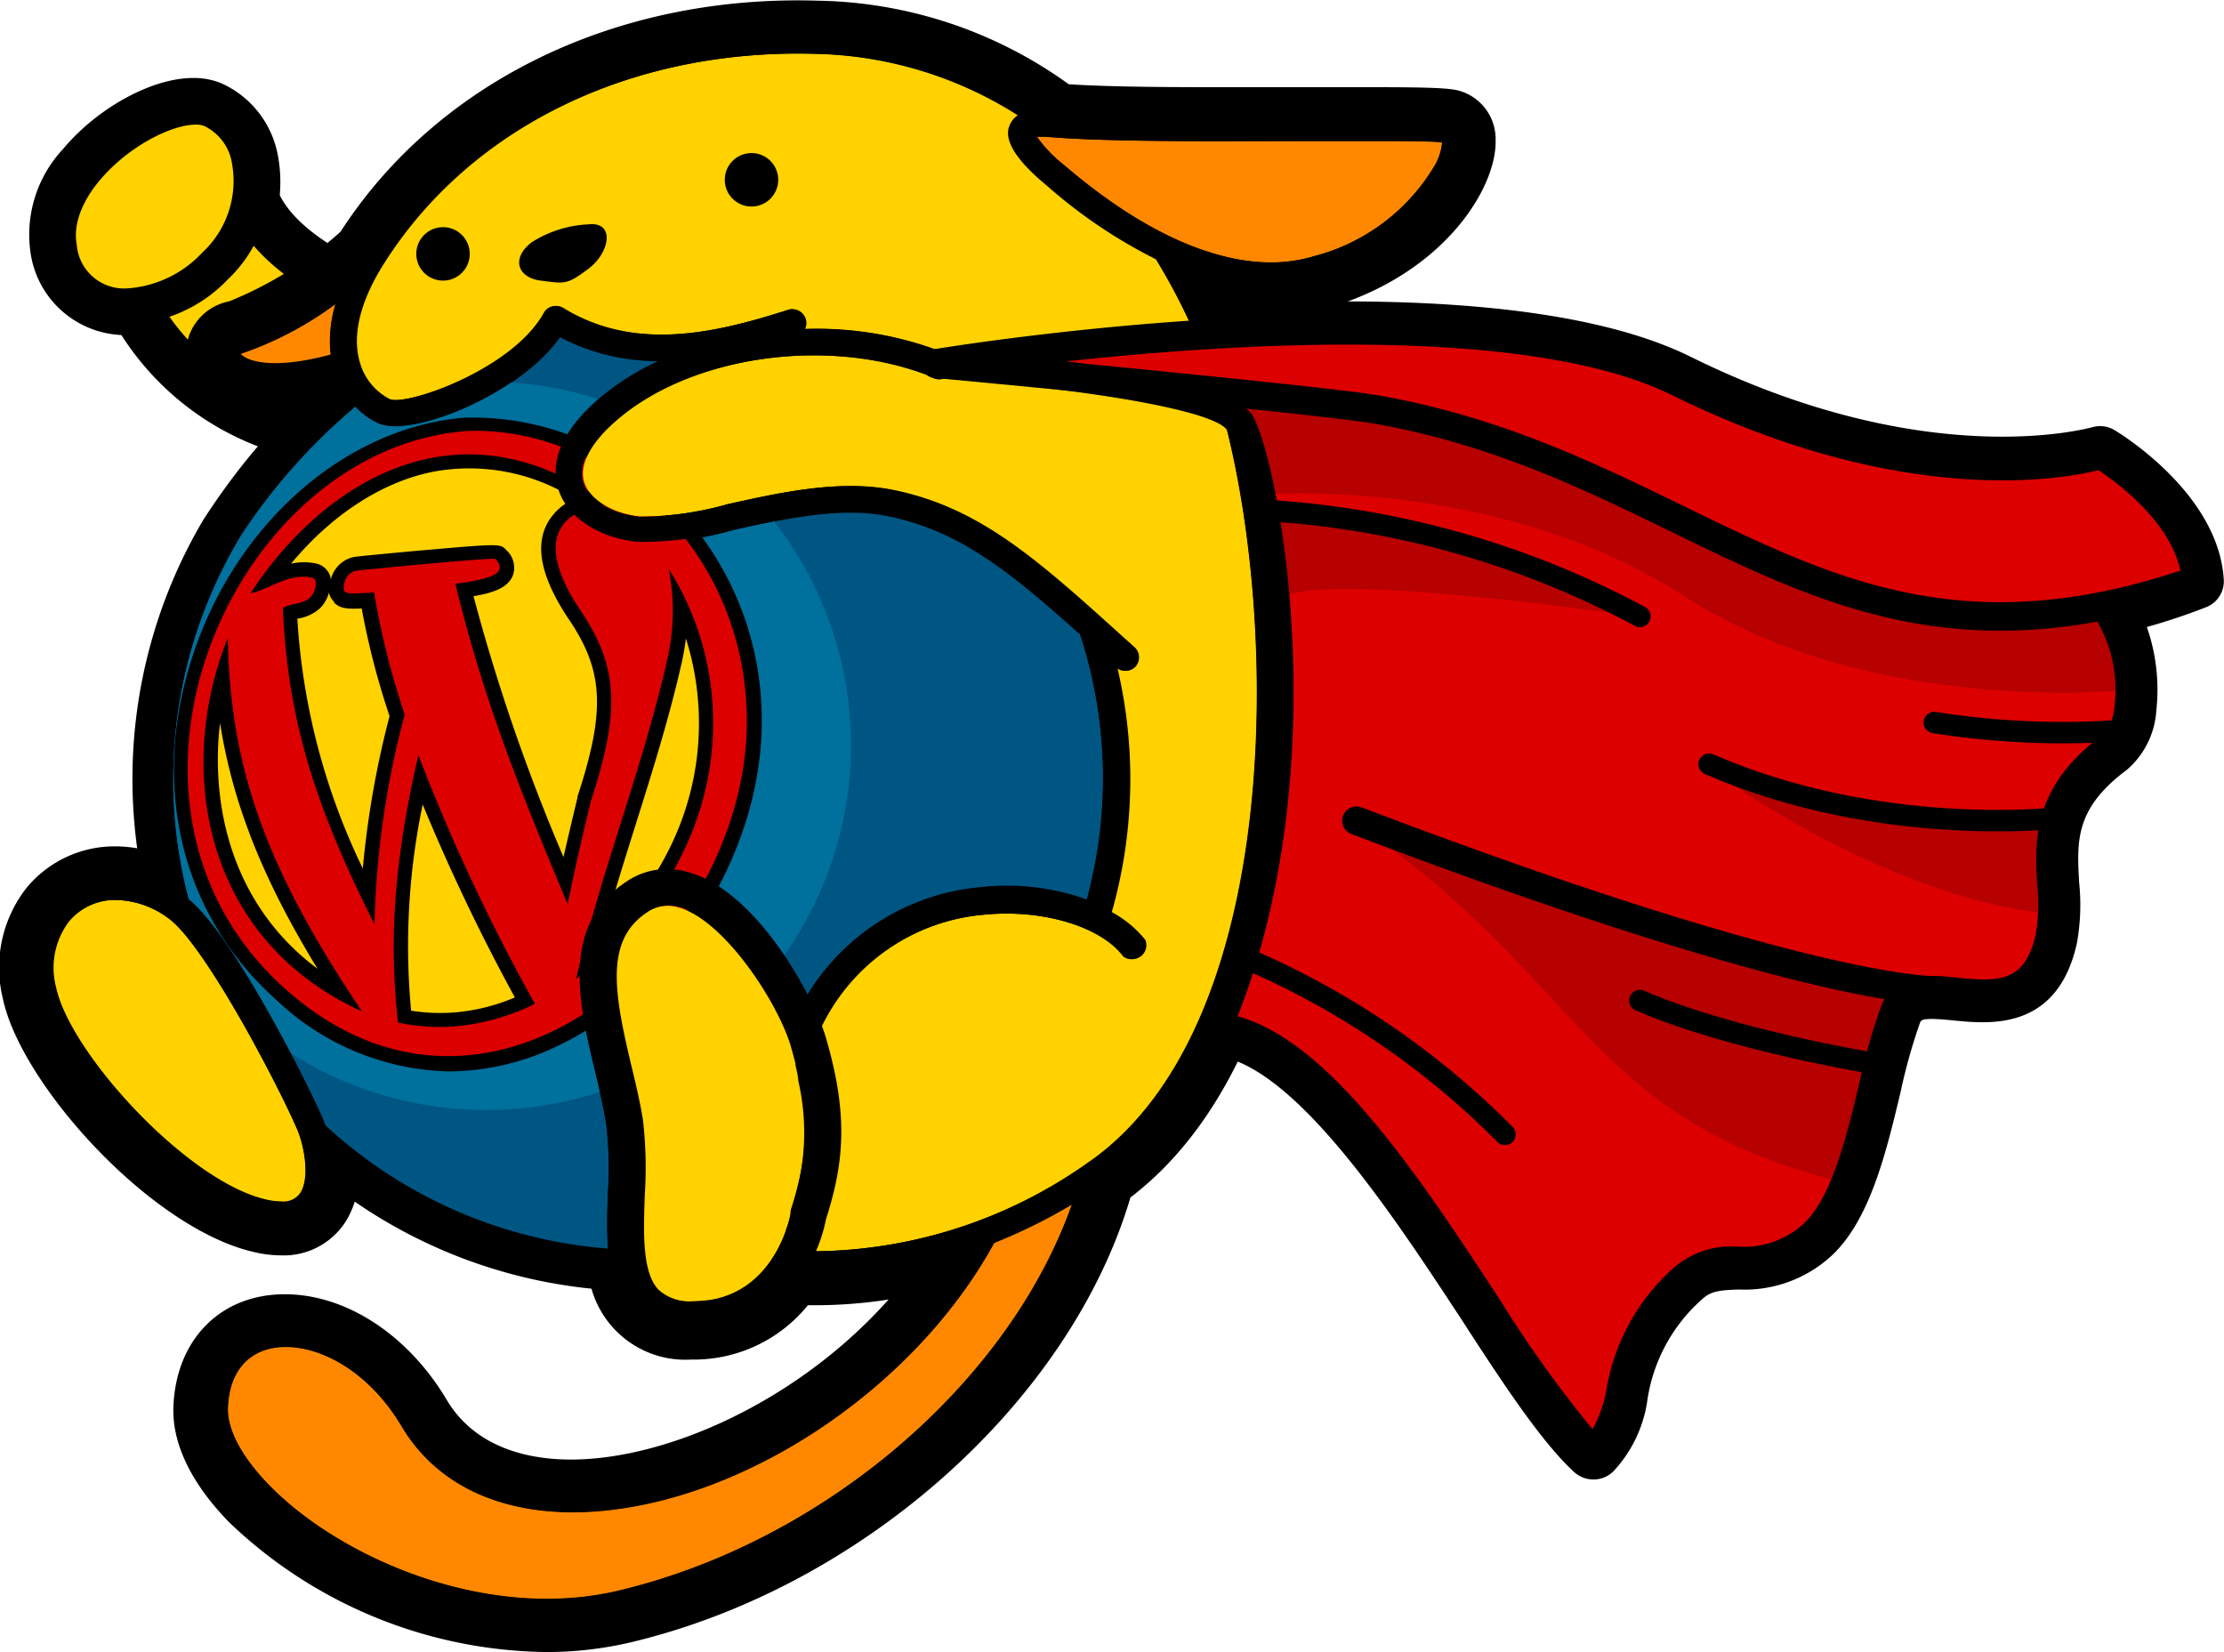<svg id="Wapuu" xmlns="http://www.w3.org/2000/svg" viewBox="0 0 159.69 118.64"><defs><style>.cls-1,.cls-2{fill:#ffd200;}.cls-1,.cls-10,.cls-8,.cls-9{stroke:#000;}.cls-1{stroke-miterlimit:10;}.cls-1,.cls-8{stroke-width:2.05px;}.cls-3{fill:#005683;}.cls-4{fill:#00709c;}.cls-5,.cls-9{fill:#d00;}.cls-6{fill:#f80;}.cls-7{fill:#b70000;}.cls-10,.cls-8{fill:none;}.cls-10,.cls-8,.cls-9{stroke-linecap:round;stroke-linejoin:round;}.cls-10,.cls-9{stroke-width:1.54px;}</style></defs><title>wapuu-WCWUE_Superwapuu_2018</title><path class="cls-1" d="M241.12,373.17a18.48,18.48,0,0,0,11.64,9.2c2.36-3.73,11.63-7.83,11.63-7.83s-13.21-3-14.78-9.72C247.56,368.42,241.12,373.17,241.12,373.17Z" transform="translate(-231.65 -351.38)"/><path d="M251.62,362.64a7.07,7.07,0,0,0-4.12-5.3,5.2,5.2,0,0,0-2-.36c-2.95,0-6.88,2.16-9.35,5.13a9,9,0,0,0-2.32,7.33,6.9,6.9,0,0,0,7,6,11.19,11.19,0,0,0,7.71-3.49A10.31,10.31,0,0,0,251.62,362.64Zm-6.22,6.11a6.79,6.79,0,0,1-4.52,2.17,2.43,2.43,0,0,1-2.58-2.31c-.26-1.4.74-2.87,1.36-3.62,1.89-2.28,4.63-3.49,5.87-3.49a1.16,1.16,0,0,1,.3,0,2.68,2.68,0,0,1,1.36,2A5.78,5.78,0,0,1,245.4,368.75Z" transform="translate(-231.65 -351.38)"/><path class="cls-2" d="M241.12,373.17a18.48,18.48,0,0,0,11.64,9.2c2.36-3.73,11.63-7.83,11.63-7.83s-13.21-3-14.78-9.72C247.56,368.42,241.12,373.17,241.12,373.17Z" transform="translate(-231.65 -351.38)"/><path d="M253.59,384.42l-1.25-.3a20.17,20.17,0,0,1-12.84-10.18l-.63-1.33,1.18-.88c1.71-1.26,6.47-5.12,8-7.8l2.26-4,1.05,4.45c1.08,4.6,10.06,7.6,13.43,8.37l5.28,1.21-4.95,2.19c-3.39,1.5-9.34,4.78-10.84,7.16Zm-10.11-10.79a16.83,16.83,0,0,0,8.6,6.69,29.46,29.46,0,0,1,7.45-5.37c-3.43-1.24-7.9-3.39-10.26-6.68A49.25,49.25,0,0,1,243.48,373.63Z" transform="translate(-231.65 -351.38)"/><path d="M336.37,357.88c-.67-.16-1.75-.24-6.11-.24h-4.7l-6,0c-3.29,0-7.89,0-11.17-.21a31.64,31.64,0,0,0-18-6c-14.5-.45-27.33,5.82-34.29,16.59a27.16,27.16,0,0,1-8,5,3.83,3.83,0,0,0-3.08,4.17,4.58,4.58,0,0,0,3.42,3.76,11.81,11.81,0,0,0,4.11.12c-1.92,1.48-4.62,5-6.34,7.7a36.56,36.56,0,0,0-5.05,18.58,36.93,36.93,0,0,0,.34,4.94,9.26,9.26,0,0,0-1.57-.14,8.2,8.2,0,0,0-6.39,3,9.29,9.29,0,0,0-1.69,7.91c1.27,6.12,10.53,16.42,17.91,18.19a8.64,8.64,0,0,0,2.06.27,5.29,5.29,0,0,0,4.6-2.35,6.07,6.07,0,0,0,.7-1.51,36.33,36.33,0,0,0,17,6.25,7,7,0,0,0,7.16,5.09,10.55,10.55,0,0,0,8.38-3.9h.56a34.67,34.67,0,0,0,5.23-.41c-6.49,7.29-15.88,11.48-22.79,11.49h0c-2.91,0-6.82-.75-8.93-4.28-2.78-4.68-7.24-7.59-11.63-7.59-4.62,0-7.83,3.26-8,8.11-.09,2.63,1.29,5.48,4,8.26A33.46,33.46,0,0,0,270.86,470a26.28,26.28,0,0,0,6.05-.69c16.65-3.94,31.57-17.28,35.91-31.95,15.9-12.14,14.64-45.53,9.37-60.41-.36-1-.76-2.05-1.18-3a15.24,15.24,0,0,0,1.9.11,14.72,14.72,0,0,0,4.21-.6c8.27-2.48,12-8.62,11.92-12A3.61,3.61,0,0,0,336.37,357.88Z" transform="translate(-231.65 -351.38)"/><path d="M383.49,382.27a2,2,0,0,0-1.65-.2c-.12,0-11.72,3.37-28.79-5.07-15.77-7.79-52.91-1.78-54.48-1.52a2.05,2.05,0,0,0,.2,4.07c10.3.66,19.09,2.28,20.14,3.29,1.76,3.14,5.53,24.37-1.7,41.48a2.05,2.05,0,0,0,1.66,2.84c5.72.66,12.73,11.35,17.85,19.16,3,4.64,5.68,8.66,7.95,10.75a2.06,2.06,0,0,0,1.39.54,2,2,0,0,0,1.45-.6,9.4,9.4,0,0,0,2.44-5.19,12,12,0,0,1,3.87-7.11c.67-.64,1.3-.69,2.68-.74a9.22,9.22,0,0,0,6.5-2.28c2.88-2.53,4.06-7.49,5.11-11.86a39.64,39.64,0,0,1,1.42-5.06c.1-.23.48-.31,2.39-.12,2.61.26,7.47.75,8.86-5.56a15.5,15.5,0,0,0,.16-4.33c-.17-3-.3-5.33,3.42-8.1a6.12,6.12,0,0,0,2.12-4.26,13.66,13.66,0,0,0-.68-6A44.14,44.14,0,0,0,390,395a2,2,0,0,0,1.32-2.06C390.91,386.75,383.79,382.45,383.49,382.27ZM376.84,415a12.14,12.14,0,0,1-.08,3.22c-.57,2.61-1.58,2.64-4.44,2.35-2.1-.21-5.28-.53-6.59,2.65a41.46,41.46,0,0,0-1.62,5.66c-.9,3.78-1.92,8.06-3.82,9.73a5.33,5.33,0,0,1-3.93,1.27,7.3,7.3,0,0,0-5.39,1.88,16,16,0,0,0-5,9.18c-.09.41-.18.78-.27,1.12-1.62-2.05-3.52-4.95-5.51-8-5.48-8.35-11.65-17.76-18.3-20.35,6.84-18.6,2.54-39.62.58-43-.51-.87-1.77-2-6.36-3.11,11.74-.86,27-1,35.15,3.06,16.06,7.93,27.71,6.24,30.84,5.56,1.26.88,3.9,3,4.84,5.5a21.93,21.93,0,0,1-4.43,1.17,2,2,0,0,0-1.35,3.33,8.58,8.58,0,0,1,1.27,5.63,2.5,2.5,0,0,1-.5,1.48C376.41,407.46,376.66,411.81,376.84,415Z" transform="translate(-231.65 -351.38)"/><path class="cls-3" d="M309.18,396.92c-5.13-4.59-8.66-7.42-13.75-8.47-3.42-.71-7.5.2-11.09,1a24.06,24.06,0,0,1-6.92.94c-2.81-.3-5.05-1.78-5.68-3.78-.45-1.4-.33-3.66,2.8-6.41a18.66,18.66,0,0,1,4.58-2.89,15.09,15.09,0,0,1-7.25-1.71c-3,4.2-10.69,7.24-13.06,6.19a5.41,5.41,0,0,1-1.65-1.19l-.15.12a4.47,4.47,0,0,1,1.28,2.36,6.14,6.14,0,0,1-1.82,5.54,6.69,6.69,0,0,1-4.61,2.11,4,4,0,0,1-2.79-1.07A33.82,33.82,0,0,0,245.22,416c3.17,2.61,8.4,13,9.54,15.6.06.14.13.32.2.53a33.69,33.69,0,0,0,20.35,8.9,36.07,36.07,0,0,1,0-4,28.12,28.12,0,0,0-.11-4.82c-.18-1.17-.48-2.42-.79-3.75-1.19-4.94-2.53-10.54,2.2-13.69a5.18,5.18,0,0,1,2.93-.92c4.24,0,8.11,5.13,10.1,9a16.29,16.29,0,0,1,12.47-7.71,17.1,17.1,0,0,1,7.58.89,33.22,33.22,0,0,0-.5-19.14Z" transform="translate(-231.65 -351.38)"/><path class="cls-4" d="M287.18,388.84c-1,.19-1.92.4-2.84.6a24.06,24.06,0,0,1-6.92.94c-2.81-.3-5.05-1.78-5.68-3.78-.45-1.4-.33-3.66,2.8-6.41l.15-.12a25.61,25.61,0,0,0-6.34-1.22c-3.47,2.34-7.85,3.68-9.54,2.93a5.41,5.41,0,0,1-1.65-1.19l-.15.12a42.62,42.62,0,0,0-7.94,8.94A33.82,33.82,0,0,0,245.22,416c2.12,1.74,5.17,7,7.3,11a26.22,26.22,0,0,0,22.2,2.78c-.1-.46-.21-.92-.32-1.4-1.19-4.94-2.53-10.54,2.2-13.69a5.18,5.18,0,0,1,2.93-.92c3.26,0,6.3,3,8.43,6.2a26.15,26.15,0,0,0-.78-31.22Z" transform="translate(-231.65 -351.38)"/><polygon class="cls-2" points="16.41 43.53 22.96 35.35 31.81 31.93 39.69 32.65 49.1 39.97 52.95 51.44 49.45 62.71 41.78 72.36 30.36 75.11 19.73 70.3 14.45 60.56 14.45 50.33 16.41 43.53"/><path d="M286.33,402.34a22.08,22.08,0,0,0-7.09-15.55A19.93,19.93,0,0,0,265,381.37c-8.49.7-16.31,7.5-19.46,16.93s-.93,18.76,6,24.92a18.56,18.56,0,0,0,12.36,5.09,18.15,18.15,0,0,0,7.81-1.84C280.42,422.34,286.71,412,286.33,402.34Zm-31.88,18.6c-6.18-4.6-7.7-11.77-7-17.65C248.36,409.07,250.51,414.5,254.45,420.94Zm4,3.71a1,1,0,0,0,.07-1.23c-6.75-10-9.31-17.16-9.45-26.26a1.06,1.06,0,0,0-.51-.87c.2-.44.42-.88.65-1.3a1,1,0,0,0,.64.07,6.48,6.48,0,0,0,1.2-.39,1,1,0,0,0-.08.46c.34,7.86,2.15,14.12,6.68,23.13a1,1,0,0,0,1.14.54l.13,0a52.89,52.89,0,0,0,.31,6.14,1,1,0,0,0,.35.67,12.69,12.69,0,0,1-1.62-.6A.94.94,0,0,0,258.42,424.65Zm16.36-5.79c.75-2.75,1.61-5.5,2.45-8.17,1.2-3.81,2.44-7.75,3.34-11.73a17.59,17.59,0,0,0,.3-1.74C282.85,403.37,282.18,411.9,274.78,418.86ZM268.62,423a14.1,14.1,0,0,1-4.39,1.08,13.42,13.42,0,0,1-3.06-.13,49.68,49.68,0,0,1,.83-14.81A141.33,141.33,0,0,0,268.62,423Zm-13-28.37c.43.44.93.49,2,.44a56.15,56.15,0,0,0,2,7.73,67.57,67.57,0,0,0-1.92,10.94A47.61,47.61,0,0,1,253,395.8h0a3,3,0,0,0,1.67-.79,2.53,2.53,0,0,0,.6-1.08A1.29,1.29,0,0,0,255.66,394.61ZM271,388.87c-1,1.73-.46,4.07,1.51,7,2.49,3.69,2.63,6.55.6,12.72a.19.19,0,0,1,0,.08c-.45,1.88-.71,3-1,4.25a137.2,137.2,0,0,1-6.46-18.73c1.27-.22,2.48-.55,2.84-1.53a1.71,1.71,0,0,0-.48-1.78c-.42-.47-.48-.47-5.87,0-2.16.19-4.94.46-5.06.49a2.16,2.16,0,0,0-1.69,1.68,1.42,1.42,0,0,0,0-.2,1.38,1.38,0,0,0-1-1,4.33,4.33,0,0,0-1.84,0c3-3.61,6.74-6,10.49-6.65a14.17,14.17,0,0,1,9.87,2A4,4,0,0,0,271,388.87Zm-6.63,37.24a17,17,0,0,0,6.13-1.73,1,1,0,0,0,.44-1.46,135.86,135.86,0,0,1-8.29-17.69,1,1,0,0,0-1-.66,1.41,1.41,0,0,0-.31.07l.39-1.66a1,1,0,0,0,0-.55,56.24,56.24,0,0,1-2.17-8.65,1.06,1.06,0,0,0-.3-.56l4.24-.39a1,1,0,0,0-.1.74,150.44,150.44,0,0,0,8.1,23.16,1,1,0,0,0,1.05.62,1,1,0,0,0,.65-.31c-.42,1.46-.81,2.94-1.15,4.42a1,1,0,0,0,.44,1.09,1.06,1.06,0,0,0,1.18,0c11.8-8.85,12.41-22.19,6.91-30.78a1,1,0,0,0-1.87.75,14.71,14.71,0,0,1-.1,6c-.89,3.91-2.12,7.81-3.3,11.59-.52,1.65-1,3.33-1.56,5,.48-2.23.74-3.32,1.37-5.94,2.2-6.73,2-10.25-.87-14.48-1.42-2.11-1.94-3.8-1.45-4.77s2.18-1.25,2.51-1.28a.65.65,0,0,0,.24,0h0a1,1,0,0,0,.75-.66,1,1,0,0,0-.37-1.17q-.76-.57-1.56-1.05a19.08,19.08,0,0,1,3.51,2.56,20,20,0,0,1,6.43,14.11c.35,8.86-5.44,18.4-13.47,22.19a15.54,15.54,0,0,1-9.07,1.46A15.26,15.26,0,0,0,264.37,426.11Z" transform="translate(-231.65 -351.38)"/><path class="cls-5" d="M264.3,425.08a14.35,14.35,0,0,1-4.08-.28c-.43-4.34-.71-9.76,1.47-19.2a138.87,138.87,0,0,0,8.37,17.86,16.21,16.21,0,0,1-5.76,1.62M257.64,424c-11.36-5.16-13.44-17.39-9.63-26.81.15,9.32,2.76,16.58,9.63,26.81m15.37-2.3c1.8-7.76,4.8-15.19,6.56-23a15.55,15.55,0,0,0,.1-6.45c5.25,8.2,4.65,20.93-6.66,29.41m-23.4-27.64c5.12-7.89,14.93-14.3,25.69-6.42-.08,0-6.9.31-1.94,7.65,2.68,4,2.85,7.14.73,13.61-.77,3.19-1,4.16-1.68,7.44-3.27-7.82-6-14.48-8.06-23,1.86-.27,4-.58,2.88-1.78-.13-.15-9.91.82-10,.84-.75.13-.88,1-.88,1-.08.69,0,.69,2.16.56a57.21,57.21,0,0,0,2.2,8.77,63.35,63.35,0,0,0-2.17,15.06c-4.46-8.86-6.24-15-6.58-22.71.63-.39,1.48-.24,2-.81.38-.39.56-1.27.09-1.37-1.69-.36-3,.83-4.48,1.14m15.47-11.66c-16.85,1.39-27.79,26.78-12.89,40.06,15.1,13.46,33.76-3.93,33.11-20.07-.5-12.51-10.86-20.44-20.22-20" transform="translate(-231.65 -351.38)"/><path class="cls-3" d="M250,426.5c-.83-1.53-1.73-3.1-2.61-4.51A33.67,33.67,0,0,0,250,426.5Z" transform="translate(-231.65 -351.38)"/><path class="cls-2" d="M288.77,427.88l0-.12c-.09-.36-.19-.74-.3-1.13-.95-3.41-5.47-10.21-8.91-10.21a2.67,2.67,0,0,0-1.51.48c-3,2-2.41,5.66-1.14,11,.32,1.32.64,2.68.84,3.95a29.86,29.86,0,0,1,.13,5.29c-.09,2.78-.19,5.65,1,6.88a3.31,3.31,0,0,0,2.49.81,7.34,7.34,0,0,0,1-.07l.27,0,.61-.13.26-.07a5.14,5.14,0,0,0,.59-.22l.17-.06a5.6,5.6,0,0,0,.69-.37l.07,0c.19-.12.37-.26.54-.39l.15-.13.4-.37.13-.13c.14-.15.28-.3.41-.46l0-.05c.14-.18.27-.36.39-.55a.57.57,0,0,0,.08-.13c.09-.13.17-.27.25-.4l.1-.19c.06-.11.12-.22.17-.33l.1-.21.12-.28c.08-.19.15-.37.21-.55v0c0-.13.08-.24.11-.35h0a6.7,6.7,0,0,0,.22-.86c0-.05,0-.11,0-.17a16.65,16.65,0,0,0,.57-9.33C288.94,428.58,288.86,428.23,288.77,427.88Z" transform="translate(-231.65 -351.38)"/><path class="cls-6" d="M319.51,361.51c-3.82,0-9.28,0-12.67-.31a6.19,6.19,0,0,0-.73,0,9.48,9.48,0,0,0,1.84,1.94l.25.21c6.66,5.68,11.67,6.87,14.7,6.87h0a10.63,10.63,0,0,0,3.11-.45,14.22,14.22,0,0,0,8.68-6.54,4,4,0,0,0,.51-1.65c-.64-.07-2.29-.1-4.93-.1l-4.71,0Z" transform="translate(-231.65 -351.38)"/><path class="cls-2" d="M236.55,417.54a5.53,5.53,0,0,0-.9,4.71c1,4.72,9.36,13.87,15,15.23a4.86,4.86,0,0,0,1.17.16,1.46,1.46,0,0,0,1.39-.61c.69-1.06.3-3.36-.25-4.62-1.57-3.59-6.56-13-9.08-15A6.51,6.51,0,0,0,240,416,4.32,4.32,0,0,0,236.55,417.54Z" transform="translate(-231.65 -351.38)"/><path class="cls-6" d="M308.64,437.86a39.72,39.72,0,0,1-5.6,2.77c-5.91,10.81-18.75,19.12-29.89,19.34-5.76.09-10.22-2.08-12.64-6.15-2.72-4.57-6.87-6.26-9.57-5.57-1.81.47-2.85,2-2.92,4.25-.06,2,1.7,4.66,4.71,7.13,5.43,4.43,14.73,8,23.29,6C290.82,462.1,304.11,450.66,308.64,437.86Z" transform="translate(-231.65 -351.38)"/><path class="cls-6" d="M249,376.73c-.09,0-.11,0-.11,0a1,1,0,0,0,.27.25c.39.26,2,1,6.26-.15a9,9,0,0,1,.35-3.71A24.78,24.78,0,0,1,249,376.73Z" transform="translate(-231.65 -351.38)"/><path class="cls-2" d="M318.58,378.24a43.74,43.74,0,0,0-3.91-8.26A36.4,36.4,0,0,1,307,364.8l-.23-.2c-3.14-2.61-2.71-3.81-2.57-4.2a1.53,1.53,0,0,1,.6-.75,28.18,28.18,0,0,0-14.49-4.41c-13.27-.4-24.89,5.24-31.11,15.1-1.7,2.7-2.29,5.15-1.7,7.09a4.24,4.24,0,0,0,2.13,2.6c1.21.54,8.89-2.13,11.13-6.19a.91.91,0,0,1,.59-.46.94.94,0,0,1,.75.11c5.24,3.22,11.13,1.75,16.25.11a1,1,0,0,1,1.11,1.4,24.94,24.94,0,0,1,9.75,1.61,1,1,0,1,1-.7,1.78c-7.35-2.9-17.3-1.48-22.66,3.24-1.84,1.61-2.63,3.17-2.24,4.39s2,2.24,4.05,2.45a23.4,23.4,0,0,0,6.3-.9c3.79-.84,8.08-1.79,11.9-1,6.19,1.28,10.3,5,16.52,10.62l.76.68a1,1,0,0,1,.06,1.36.93.93,0,0,1-.71.31,1,1,0,0,1-.61-.22,34.92,34.92,0,0,1-.4,17.55,7.9,7.9,0,0,1,2.41,2,1,1,0,0,1-1.52,1.18c-1.65-2.15-5.87-3.4-10-3a14.34,14.34,0,0,0-11.7,8c.12.32.22.61.29.87,1.65,5.63,1.26,9.05,0,13a11.26,11.26,0,0,1-.72,2.3,34.5,34.5,0,0,0,19.59-6.37C324.78,424.53,323.46,392,318.58,378.24Z" transform="translate(-231.65 -351.38)"/><path d="M269.85,368.76c-1.52,1.15-1.06,2.56.64,2.77s1.84.33,3.41-.85,1.92-3.41,0-3.19A8.3,8.3,0,0,0,269.85,368.76Z" transform="translate(-231.65 -351.38)"/><circle cx="31.81" cy="18.23" r="1.92"/><circle cx="53.96" cy="12.91" r="1.92"/><path d="M335.9,359.74a35.12,35.12,0,0,0-5.62-.19l-4.72,0-6.05,0c-3.53,0-8.48,0-11.82-.25a30,30,0,0,0-17.36-6c-13.9-.42-26.12,5.52-32.72,15.89-2.54,2.51-7.41,5.28-9.05,5.65a2,2,0,0,0-1.53,1.36,2,2,0,0,0,.58,2,5,5,0,0,0,3.77,1.19,17.94,17.94,0,0,0,4.53-.7,6,6,0,0,0,2.9,3c2.37,1.05,10-2,13.06-6.19a15.09,15.09,0,0,0,7.25,1.71,18.66,18.66,0,0,0-4.58,2.89c-3.13,2.75-3.25,5-2.8,6.41.63,2,2.87,3.48,5.68,3.78a24.06,24.06,0,0,0,6.92-.94c3.59-.79,7.67-1.7,11.09-1,5.09,1.05,8.62,3.88,13.75,8.47a33.22,33.22,0,0,1,.5,19.14,17.1,17.1,0,0,0-7.58-.89,16.29,16.29,0,0,0-12.47,7.71c-2-3.89-5.86-9-10.1-9a5.18,5.18,0,0,0-2.93.92c-4.73,3.15-3.39,8.75-2.2,13.69.31,1.33.61,2.58.79,3.75a28.12,28.12,0,0,1,.11,4.82c-.11,3.3-.23,6.72,1.72,8.74a5.79,5.79,0,0,0,4.33,1.58,9.05,9.05,0,0,0,7.82-4.24c.34,0,.7,0,1.09,0a34.23,34.23,0,0,0,10-1.54c-6,9.32-17.27,16.25-27.12,16.44-3.53.08-8.32-.78-10.95-5.21-3.2-5.38-8.31-7.32-11.7-6.44-2.67.68-4.25,2.89-4.36,6-.08,2.63,1.89,5.79,5.42,8.67a32.15,32.15,0,0,0,19.4,7,24.21,24.21,0,0,0,5.54-.63c16.26-3.86,30.78-17,34.69-31.24,8.8-6.28,11.6-18.77,12.39-28.2,1-12-.86-23.94-3.15-30.43a48.22,48.22,0,0,0-2.83-6.42,17,17,0,0,0,5.34.95h0a12.65,12.65,0,0,0,3.66-.53c7.48-2.24,10.61-7.77,10.56-10.1A1.71,1.71,0,0,0,335.9,359.74Zm-80.51,17.14c-4.28,1.15-5.87.41-6.26.15a1,1,0,0,1-.27-.25s0,0,.11,0a24.78,24.78,0,0,0,6.77-3.56A9,9,0,0,0,255.39,376.88Zm33.05,61.36c0,.06,0,.12,0,.17,0,.26-1.2,6.4-7,6.4a3.31,3.31,0,0,1-2.49-.81c-1.2-1.23-1.1-4.1-1-6.88a29.86,29.86,0,0,0-.13-5.29c-.2-1.27-.52-2.63-.84-3.95-1.27-5.32-1.88-9,1.14-11a2.67,2.67,0,0,1,1.51-.48c3.44,0,8,6.8,8.91,10.21C289.92,431.72,289.58,434.64,288.44,438.24ZM276,465.6c-8.56,2-17.86-1.54-23.29-6-3-2.47-4.77-5.13-4.71-7.13.07-2.27,1.11-3.78,2.92-4.25,2.7-.69,6.85,1,9.57,5.57,2.42,4.07,6.88,6.24,12.64,6.15,11.14-.22,24-8.53,29.89-19.34a39.72,39.72,0,0,0,5.6-2.77C304.11,450.66,290.82,462.1,276,465.6Zm42.56-87.36c4.88,13.8,6.2,46.29-8.8,56.62a34.5,34.5,0,0,1-19.59,6.37,11.26,11.26,0,0,0,.72-2.3c1.24-3.95,1.63-7.37,0-13-.07-.26-.17-.55-.29-.87a14.34,14.34,0,0,1,11.7-8c4.16-.42,8.38.83,10,3a1,1,0,0,0,1.52-1.18,7.9,7.9,0,0,0-2.41-2,34.92,34.92,0,0,0,.4-17.55,1,1,0,0,0,.61.22.93.93,0,0,0,.71-.31,1,1,0,0,0-.06-1.36l-.76-.68c-6.22-5.62-10.33-9.34-16.52-10.62-3.82-.79-8.11.16-11.9,1a23.4,23.4,0,0,1-6.3.9c-2-.21-3.66-1.19-4.05-2.45s.4-2.78,2.24-4.39c5.36-4.72,15.31-6.14,22.66-3.24a1,1,0,1,0,.7-1.78,24.94,24.94,0,0,0-9.75-1.61,1,1,0,0,0-1.11-1.4c-5.12,1.64-11,3.11-16.25-.11a.94.94,0,0,0-.75-.11.91.91,0,0,0-.59.46c-2.24,4.06-9.92,6.73-11.13,6.19a4.24,4.24,0,0,1-2.13-2.6c-.59-1.94,0-4.39,1.7-7.09,6.22-9.86,17.84-15.5,31.11-15.1a28.18,28.18,0,0,1,14.49,4.41,1.53,1.53,0,0,0-.6.75c-.14.39-.57,1.59,2.57,4.2l.23.2a36.4,36.4,0,0,0,7.71,5.18A43.74,43.74,0,0,1,318.58,378.24Zm16.12-15a14.22,14.22,0,0,1-8.68,6.54,10.63,10.63,0,0,1-3.11.45h0c-3,0-8-1.19-14.7-6.87l-.25-.21a9.48,9.48,0,0,1-1.84-1.94,6.19,6.19,0,0,1,.73,0c3.39.28,8.85.31,12.67.31l6.06,0,4.71,0c2.64,0,4.29,0,4.93.1A4,4,0,0,1,334.7,363.22Z" transform="translate(-231.65 -351.38)"/><path d="M251.86,439.56h0a6.92,6.92,0,0,1-1.61-.21c-6.49-1.56-15.36-11.29-16.48-16.71a7.41,7.41,0,0,1,1.3-6.31A6.25,6.25,0,0,1,240,414a8.43,8.43,0,0,1,5.12,1.89c3.16,2.43,8.51,13.07,9.67,15.71.48,1.1,1.43,4.4.09,6.44A3.33,3.33,0,0,1,251.86,439.56ZM240,416a4.32,4.32,0,0,0-3.42,1.58,5.53,5.53,0,0,0-.9,4.71c1,4.72,9.36,13.87,15,15.23a4.86,4.86,0,0,0,1.17.16,1.46,1.46,0,0,0,1.39-.61c.69-1.06.3-3.36-.25-4.62-1.57-3.59-6.56-13-9.08-15A6.51,6.51,0,0,0,240,416Z" transform="translate(-231.65 -351.38)"/><path d="M240.88,374.67h0a6.17,6.17,0,0,1-6.26-5.37,8.25,8.25,0,0,1,2.15-6.7c2.34-2.81,6-4.85,8.76-4.85a4.54,4.54,0,0,1,1.69.3,6.34,6.34,0,0,1,3.64,4.75,9.53,9.53,0,0,1-2.81,8.6A10.42,10.42,0,0,1,240.88,374.67Zm4.65-13.94c-1.6,0-4.53,1.44-6.46,3.77-.71.86-1.85,2.54-1.53,4.25a3.18,3.18,0,0,0,3.34,2.94,7.54,7.54,0,0,0,5.06-2.39,6.61,6.61,0,0,0,2-5.91,3.39,3.39,0,0,0-1.84-2.57A1.57,1.57,0,0,0,245.53,360.73Z" transform="translate(-231.65 -351.38)"/><path class="cls-2" d="M237.16,368.94a3.41,3.41,0,0,0,3.58,3.15,8.09,8.09,0,0,0,5.43-2.57,7,7,0,0,0,2.15-6.33,3.6,3.6,0,0,0-2-2.76,1.55,1.55,0,0,0-.62-.1c-1.72,0-4.86,1.55-6.93,4.05C238,365.29,236.82,367.1,237.16,368.94Z" transform="translate(-231.65 -351.38)"/><path class="cls-5" d="M298.9,377.5s37.87-6.25,53.24,1.35c18.17,9,30.3,5.18,30.3,5.18s6.49,3.86,6.85,9a31.34,31.34,0,0,1-6.56,1.89c2.08,2.58,2.5,8.48.4,10.05-6.51,4.86-3.44,9.45-4.36,13.64-1.72,7.85-9.42,1.19-11.14,5.34s-2.39,13-6,16.16-6.58.52-9.24,3.08c-5.76,5.53-3.4,9.41-6.34,12.33-6.16-5.67-16.86-29.28-27-30.44,7.66-18.14,3.31-40.36,1.56-43.35S298.9,377.5,298.9,377.5Z" transform="translate(-231.65 -351.38)"/><path class="cls-7" d="M329.78,411.05c15.64,10.89,16,20.81,34.32,25.25,1.32-4.17,3.12-11.18,3.12-11.18l1.44-2.78S343.68,415.6,329.78,411.05Z" transform="translate(-231.65 -351.38)"/><path class="cls-7" d="M355,407c7.19,5,16.08,9.12,23.24,9.92a16.76,16.76,0,0,0,.51-3l.76-3A133.73,133.73,0,0,1,355,407Z" transform="translate(-231.65 -351.38)"/><path class="cls-7" d="M322,388c1.69,3.82,1.47,4.38,1.6,6.59.47-1.92,15.07-.47,25.45,1.05C345.09,393.34,335.68,390.17,322,388Z" transform="translate(-231.65 -351.38)"/><path class="cls-8" d="M371.05,422.51s-8.33.6-42-12.2" transform="translate(-231.65 -351.38)"/><path class="cls-9" d="M379.2,410.13s-12.68,1.43-24.83-3.88" transform="translate(-231.65 -351.38)"/><path class="cls-9" d="M339.71,432.83a58.65,58.65,0,0,0-18.65-12.66" transform="translate(-231.65 -351.38)"/><path class="cls-10" d="M349.4,395.64A65,65,0,0,0,322,388" transform="translate(-231.65 -351.38)"/><path class="cls-10" d="M384,403.83a58.88,58.88,0,0,1-13.46-.57" transform="translate(-231.65 -351.38)"/><path class="cls-10" d="M366.05,427.71s-10.12-1.65-16.65-4.49" transform="translate(-231.65 -351.38)"/><path class="cls-7" d="M319.63,379.53l2.34,7.36s17.16-1.44,30.6,7.29,31.94,6.74,31.94,6.74l-1.78-6s-13.6,3.32-25-3.14S331.89,379.51,319.63,379.53Z" transform="translate(-231.65 -351.38)"/><path class="cls-8" d="M298.9,377.5s27.76,2.6,31.63,3.29c23.41,4.15,32.82,21.27,58.76,12.28" transform="translate(-231.65 -351.38)"/><path d="M346.06,456.58a1,1,0,0,1-.69-.27c-2.18-2-4.78-6-7.79-10.55-5.52-8.42-12.4-18.91-18.6-19.62a1,1,0,0,1-.77-.5,1.06,1.06,0,0,1-.06-.92c7.39-17.49,3.43-39.34,1.62-42.43-.9-1.55-11.57-3.16-20.94-3.76a1,1,0,0,1-1-1,1,1,0,0,1,.86-1.07c1.56-.26,38.38-6.22,53.87,1.43,17.59,8.7,29.42,5.17,29.54,5.13a1.05,1.05,0,0,1,.83.1c.28.17,6.95,4.2,7.34,9.85a1,1,0,0,1-.65,1,39.19,39.19,0,0,1-5.27,1.68,12.33,12.33,0,0,1,1.07,6.56,5.06,5.06,0,0,1-1.72,3.56c-4.16,3.11-4,6-3.82,9a15,15,0,0,1-.15,4.06c-1.19,5.42-5.14,5-7.75,4.76-2.14-.21-3-.21-3.44.75a40,40,0,0,0-1.47,5.21c-1,4.22-2.15,9-4.79,11.33a8.33,8.33,0,0,1-5.85,2c-1.38.05-2.38.08-3.36,1a13.09,13.09,0,0,0-4.17,7.63,8.47,8.47,0,0,1-2.15,4.68A1,1,0,0,1,346.06,456.58Zm-25.54-32.23c6.69,1.84,13.09,11.6,18.78,20.28A86,86,0,0,0,346,454a9.16,9.16,0,0,0,1-2.86,15,15,0,0,1,4.75-8.66,6.33,6.33,0,0,1,4.71-1.59,6.35,6.35,0,0,0,4.56-1.52c2.15-1.89,3.21-6.34,4.15-10.27a41,41,0,0,1,1.57-5.51c1-2.47,3.53-2.22,5.54-2,2.95.29,4.79.3,5.55-3.16a13.06,13.06,0,0,0,.1-3.5c-.18-3.11-.4-7,4.64-10.74a3.29,3.29,0,0,0,.91-2.18,9.64,9.64,0,0,0-1.49-6.41,1,1,0,0,1,.68-1.66,27.69,27.69,0,0,0,5.55-1.54c-.72-3.59-4.67-6.45-5.89-7.26-2.46.62-14,2.8-30.58-5.37-10.33-5.1-31.43-3.76-43.54-2.44,5.88.73,12.25,2,13.4,3.92C323.48,384.56,327.65,406.15,320.52,424.35Z" transform="translate(-231.65 -351.38)"/></svg>